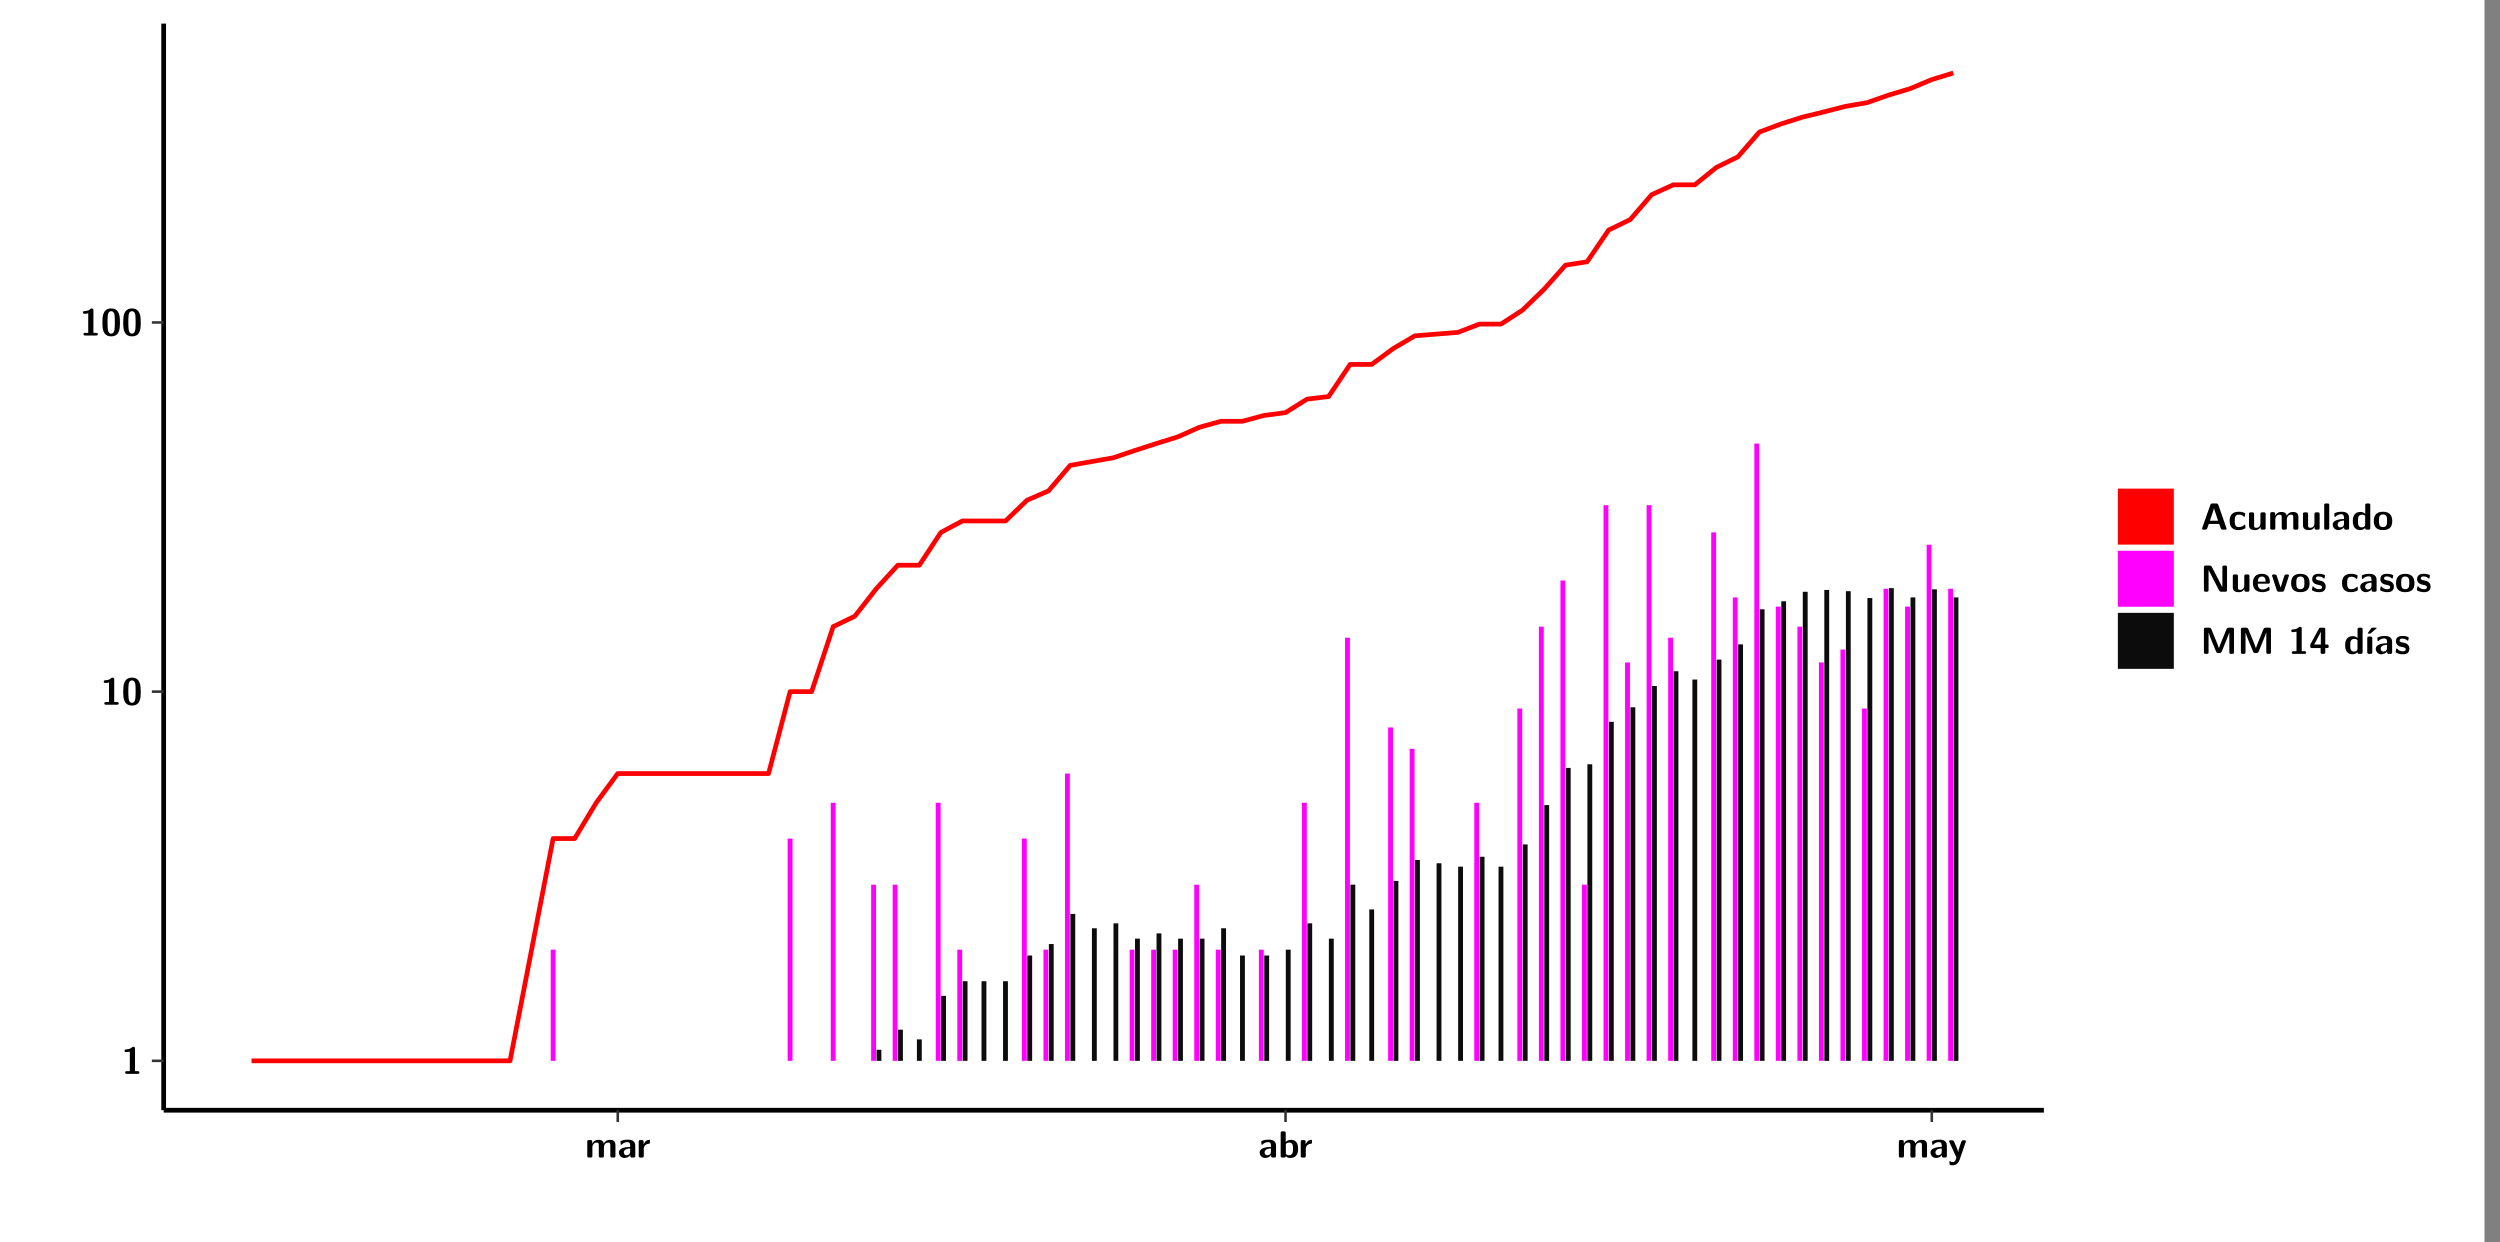 <?xml version="1.0" encoding="UTF-8"?>
<svg xmlns="http://www.w3.org/2000/svg" xmlns:xlink="http://www.w3.org/1999/xlink" width="579.653pt" height="288pt" viewBox="0 0 579.653 288" version="1.1">
<rect x="0" y="0" width="579.653" height="288" fill="#808080" stroke="none"/>
<defs>
<g>
<symbol overflow="visible" id="glyph0-0">
<path style="stroke:none;" d=""/>
</symbol>
<symbol overflow="visible" id="glyph0-1">
<path style="stroke:none;" d="M 3.109 -5.859 C 3.109 -6.016 3.109 -6.281 2.719 -6.281 C 2.547 -6.281 2.516 -6.266 2.406 -6.156 C 2.25 -6.016 1.922 -5.688 1.047 -5.672 C 0.891 -5.672 0.672 -5.609 0.672 -5.359 C 0.672 -5.047 0.969 -5.047 1.094 -5.047 C 1.344 -5.047 1.656 -5.078 1.906 -5.156 L 1.906 -0.625 L 1.234 -0.625 C 1.109 -0.625 0.812 -0.625 0.812 -0.312 C 0.812 0 1.109 0 1.234 0 L 3.719 0 C 3.828 0 4.141 0 4.141 -0.312 C 4.141 -0.625 3.828 -0.625 3.719 -0.625 L 3.109 -0.625 Z M 3.109 -5.859 "/>
</symbol>
<symbol overflow="visible" id="glyph0-2">
<path style="stroke:none;" d="M 4.438 -3 C 4.438 -4.203 4.438 -6.281 2.406 -6.281 C 0.375 -6.281 0.375 -4.219 0.375 -3 C 0.375 -1.812 0.375 0.188 2.406 0.188 C 4.438 0.188 4.438 -1.781 4.438 -3 Z M 2.406 -0.438 C 1.75 -0.438 1.656 -1.25 1.625 -1.484 C 1.562 -1.953 1.562 -2.766 1.562 -3.125 C 1.562 -3.641 1.562 -4.203 1.625 -4.641 C 1.641 -4.875 1.734 -5.641 2.406 -5.641 C 3.047 -5.641 3.156 -4.906 3.188 -4.734 C 3.25 -4.281 3.25 -3.594 3.25 -3.125 C 3.25 -2.625 3.25 -1.953 3.188 -1.469 C 3.156 -1.234 3.062 -0.438 2.406 -0.438 Z M 2.406 -0.438 "/>
</symbol>
<symbol overflow="visible" id="glyph0-3">
<path style="stroke:none;" d="M 7.062 -2.844 C 7.062 -3.75 6.672 -4.109 5.781 -4.109 C 5.156 -4.109 4.688 -3.828 4.359 -3.25 C 4.219 -4.078 3.484 -4.109 3.109 -4.109 C 2.938 -4.109 2.578 -4.109 2.188 -3.828 C 1.906 -3.625 1.734 -3.344 1.672 -3.203 L 1.672 -3.641 C 1.672 -3.922 1.609 -4.062 1.25 -4.062 L 0.953 -4.062 C 0.625 -4.062 0.531 -3.969 0.531 -3.641 L 0.531 -0.422 C 0.531 -0.109 0.625 0 0.953 0 L 1.297 0 C 1.625 0 1.719 -0.109 1.719 -0.422 L 1.719 -2.359 C 1.719 -3.141 2.25 -3.484 2.688 -3.484 C 3.109 -3.484 3.203 -3.297 3.203 -2.828 L 3.203 -0.422 C 3.203 -0.109 3.297 0 3.625 0 L 3.969 0 C 4.297 0 4.391 -0.109 4.391 -0.422 L 4.391 -2.359 C 4.391 -3.141 4.922 -3.484 5.359 -3.484 C 5.781 -3.484 5.875 -3.297 5.875 -2.828 L 5.875 -0.422 C 5.875 -0.109 5.969 0 6.297 0 L 6.641 0 C 6.984 0 7.062 -0.109 7.062 -0.422 Z M 7.062 -2.844 "/>
</symbol>
<symbol overflow="visible" id="glyph0-4">
<path style="stroke:none;" d="M 4.062 -2.766 C 4.062 -4.156 2.734 -4.156 2.297 -4.156 C 1.891 -4.156 1.453 -4.125 0.859 -3.891 C 0.672 -3.797 0.625 -3.781 0.625 -3.688 C 0.625 -3.625 0.688 -3.109 0.688 -3.047 C 0.703 -2.984 0.75 -2.938 0.812 -2.938 C 0.844 -2.938 0.875 -2.969 0.906 -3 C 1.281 -3.391 1.719 -3.578 2.266 -3.578 C 2.734 -3.578 2.875 -3.297 2.875 -2.781 L 2.875 -2.469 C 2.562 -2.469 0.266 -2.453 0.266 -1.172 C 0.266 -0.547 0.766 0.094 1.531 0.094 C 1.828 0.094 2.484 0.016 2.906 -0.594 L 2.906 -0.422 C 2.906 -0.141 2.969 0 3.328 0 L 3.641 0 C 3.984 0 4.062 -0.109 4.062 -0.422 Z M 2.875 -1.344 C 2.875 -0.531 2.047 -0.531 2.016 -0.531 C 1.641 -0.531 1.406 -0.844 1.406 -1.188 C 1.406 -2.047 2.625 -2.109 2.875 -2.109 Z M 2.875 -1.344 "/>
</symbol>
<symbol overflow="visible" id="glyph0-5">
<path style="stroke:none;" d="M 1.703 -2.016 C 1.703 -2.844 2.391 -3.188 2.938 -3.219 C 3.109 -3.234 3.125 -3.234 3.125 -3.469 L 3.125 -3.875 C 3.125 -4.047 3.125 -4.109 2.969 -4.109 C 2.719 -4.109 2.078 -4.031 1.672 -3.078 L 1.656 -3.078 L 1.656 -3.641 C 1.656 -3.922 1.594 -4.062 1.234 -4.062 L 0.953 -4.062 C 0.641 -4.062 0.531 -3.969 0.531 -3.641 L 0.531 -0.422 C 0.531 -0.109 0.625 0 0.953 0 L 1.281 0 C 1.609 0 1.703 -0.109 1.703 -0.422 Z M 1.703 -2.016 "/>
</symbol>
<symbol overflow="visible" id="glyph0-6">
<path style="stroke:none;" d="M 1.703 -5.656 C 1.703 -5.938 1.641 -6.078 1.281 -6.078 L 0.953 -6.078 C 0.641 -6.078 0.531 -5.984 0.531 -5.656 L 0.531 -0.422 C 0.531 -0.109 0.625 0 0.953 0 L 1.312 0 C 1.453 0 1.719 0 1.734 -0.344 C 2.125 0.094 2.578 0.094 2.719 0.094 C 4.578 0.094 4.578 -1.594 4.578 -2.031 C 4.578 -2.453 4.578 -4.109 2.938 -4.109 C 2.219 -4.109 1.781 -3.703 1.703 -3.625 Z M 1.734 -3.172 C 1.844 -3.281 2.109 -3.484 2.5 -3.484 C 3.391 -3.484 3.391 -2.672 3.391 -2.016 C 3.391 -1.375 3.391 -0.531 2.406 -0.531 C 2.047 -0.531 1.828 -0.75 1.734 -0.875 Z M 1.734 -3.172 "/>
</symbol>
<symbol overflow="visible" id="glyph0-7">
<path style="stroke:none;" d="M 4.109 -3.609 C 4.141 -3.719 4.141 -3.734 4.141 -3.781 C 4.141 -4.016 3.906 -4.016 3.797 -4.016 L 3.609 -4.016 C 3.469 -4.016 3.266 -4.016 3.141 -3.812 C 3.109 -3.766 2.406 -1.828 2.359 -1.25 L 2.344 -1.25 C 2.312 -1.672 1.953 -2.484 1.562 -3.328 C 1.328 -3.891 1.266 -4.016 0.828 -4.016 L 0.594 -4.016 C 0.469 -4.016 0.25 -4.016 0.25 -3.781 C 0.25 -3.75 0.281 -3.688 0.297 -3.641 L 1.953 0 C 1.891 0.188 1.859 0.281 1.828 0.375 C 1.734 0.656 1.578 1.047 1.109 1.047 C 0.812 1.047 0.609 0.922 0.516 0.875 C 0.469 0.844 0.453 0.828 0.422 0.828 C 0.391 0.828 0.312 0.859 0.312 0.969 C 0.312 1.031 0.375 1.641 0.391 1.672 C 0.469 1.781 0.953 1.797 1.094 1.797 C 2.172 1.797 2.609 0.766 2.672 0.547 Z M 4.109 -3.609 "/>
</symbol>
<symbol overflow="visible" id="glyph0-8">
<path style="stroke:none;" d="M 4.156 -5.703 C 4.031 -6.078 3.766 -6.078 3.594 -6.078 L 2.828 -6.078 C 2.641 -6.078 2.391 -6.078 2.266 -5.703 L 0.406 -0.406 C 0.375 -0.297 0.375 -0.281 0.375 -0.234 C 0.375 0 0.594 0 0.703 0 L 1.031 0 C 1.188 0 1.453 0 1.578 -0.344 L 1.922 -1.328 L 4.344 -1.328 L 4.641 -0.484 C 4.75 -0.172 4.812 0 5.234 0 L 5.703 0 C 5.828 0 6.047 0 6.047 -0.234 C 6.047 -0.281 6.047 -0.297 6 -0.406 Z M 2.812 -3.938 C 2.938 -4.328 3.062 -4.656 3.125 -4.969 L 3.141 -4.969 C 3.188 -4.766 3.188 -4.75 3.25 -4.547 L 4.078 -2.078 L 2.188 -2.078 Z M 2.812 -3.938 "/>
</symbol>
<symbol overflow="visible" id="glyph0-9">
<path style="stroke:none;" d="M 4 -0.438 C 4 -0.531 3.969 -0.938 3.953 -1.047 C 3.953 -1.078 3.938 -1.172 3.844 -1.172 C 3.812 -1.172 3.797 -1.172 3.703 -1.078 C 3.562 -0.953 3.141 -0.594 2.422 -0.594 C 1.516 -0.594 1.516 -1.469 1.516 -2.031 C 1.516 -2.75 1.562 -3.484 2.453 -3.484 C 3.031 -3.484 3.266 -3.344 3.578 -3.078 C 3.688 -2.984 3.703 -2.984 3.734 -2.984 C 3.828 -2.984 3.844 -3.062 3.844 -3.094 C 3.859 -3.172 3.953 -3.656 3.953 -3.703 C 3.953 -3.781 3.891 -3.812 3.75 -3.891 C 3.328 -4.078 3.062 -4.156 2.453 -4.156 C 1.141 -4.156 0.328 -3.547 0.328 -2.016 C 0.328 -0.562 1.078 0.094 2.406 0.094 C 2.641 0.094 3.172 0.094 3.75 -0.203 C 4 -0.344 4 -0.344 4 -0.438 Z M 4 -0.438 "/>
</symbol>
<symbol overflow="visible" id="glyph0-10">
<path style="stroke:none;" d="M 4.391 -3.594 C 4.391 -3.875 4.328 -4.016 3.969 -4.016 L 3.609 -4.016 C 3.281 -4.016 3.188 -3.906 3.188 -3.594 L 3.188 -1.516 C 3.188 -0.938 2.891 -0.438 2.266 -0.438 C 1.766 -0.438 1.719 -0.562 1.719 -1.031 L 1.719 -3.594 C 1.719 -3.875 1.656 -4.016 1.297 -4.016 L 0.953 -4.016 C 0.625 -4.016 0.531 -3.922 0.531 -3.594 L 0.531 -1.109 C 0.531 -0.172 1.031 0.094 1.953 0.094 C 2.188 0.094 2.812 0.094 3.219 -0.656 L 3.219 -0.422 C 3.219 -0.141 3.281 0 3.641 0 L 3.969 0 C 4.297 0 4.391 -0.109 4.391 -0.422 Z M 4.391 -3.594 "/>
</symbol>
<symbol overflow="visible" id="glyph0-11">
<path style="stroke:none;" d="M 1.703 -5.656 C 1.703 -5.938 1.641 -6.078 1.281 -6.078 L 0.953 -6.078 C 0.641 -6.078 0.531 -5.984 0.531 -5.656 L 0.531 -0.422 C 0.531 -0.109 0.625 0 0.953 0 L 1.281 0 C 1.609 0 1.703 -0.109 1.703 -0.422 Z M 1.703 -5.656 "/>
</symbol>
<symbol overflow="visible" id="glyph0-12">
<path style="stroke:none;" d="M 4.375 -5.656 C 4.375 -5.938 4.312 -6.078 3.953 -6.078 L 3.625 -6.078 C 3.297 -6.078 3.203 -5.969 3.203 -5.656 L 3.203 -3.672 C 2.812 -4.047 2.375 -4.109 2.109 -4.109 C 0.328 -4.109 0.328 -2.422 0.328 -2 C 0.328 -1.594 0.328 0.094 2.062 0.094 C 2.422 0.094 2.812 -0.016 3.188 -0.406 C 3.188 -0.094 3.297 0 3.609 0 L 3.953 0 C 4.281 0 4.375 -0.109 4.375 -0.422 Z M 3.188 -1.094 C 3.188 -0.953 3.188 -0.875 2.922 -0.688 C 2.703 -0.547 2.5 -0.531 2.406 -0.531 C 1.516 -0.531 1.516 -1.344 1.516 -2 C 1.516 -2.656 1.516 -3.484 2.5 -3.484 C 2.75 -3.484 2.984 -3.391 3.188 -3.203 Z M 3.188 -1.094 "/>
</symbol>
<symbol overflow="visible" id="glyph0-13">
<path style="stroke:none;" d="M 4.547 -1.969 C 4.547 -3.406 3.844 -4.156 2.406 -4.156 C 0.953 -4.156 0.266 -3.391 0.266 -1.969 C 0.266 -0.547 1.031 0.094 2.406 0.094 C 3.781 0.094 4.547 -0.531 4.547 -1.969 Z M 2.406 -0.594 C 1.469 -0.594 1.469 -1.375 1.469 -2.078 C 1.469 -2.75 1.469 -3.531 2.406 -3.531 C 3.344 -3.531 3.344 -2.766 3.344 -2.078 C 3.344 -1.391 3.344 -0.594 2.406 -0.594 Z M 2.406 -0.594 "/>
</symbol>
<symbol overflow="visible" id="glyph0-14">
<path style="stroke:none;" d="M 2.656 -5.734 C 2.469 -6.078 2.203 -6.078 2.031 -6.078 L 1.219 -6.078 C 0.906 -6.078 0.797 -5.984 0.797 -5.656 L 0.797 -0.422 C 0.797 -0.109 0.891 0 1.219 0 L 1.453 0 C 1.781 0 1.875 -0.109 1.875 -0.422 L 1.875 -5.016 L 1.891 -5.016 L 4.297 -0.344 C 4.484 0 4.75 0 4.922 0 L 5.734 0 C 6.062 0 6.156 -0.109 6.156 -0.422 L 6.156 -5.656 C 6.156 -5.938 6.094 -6.078 5.734 -6.078 L 5.5 -6.078 C 5.156 -6.078 5.078 -5.969 5.078 -5.656 L 5.078 -1.062 L 5.062 -1.062 Z M 2.656 -5.734 "/>
</symbol>
<symbol overflow="visible" id="glyph0-15">
<path style="stroke:none;" d="M 3.781 -1.875 C 3.984 -1.875 4.203 -1.891 4.203 -2.281 C 4.203 -3.406 3.672 -4.156 2.359 -4.156 C 0.969 -4.156 0.266 -3.375 0.266 -2.047 C 0.266 -0.609 1.109 0.094 2.484 0.094 C 2.812 0.094 3.312 0.047 3.891 -0.234 C 4.078 -0.328 4.141 -0.359 4.141 -0.469 C 4.141 -0.531 4.125 -0.781 4.109 -0.844 C 4.078 -1.125 4.062 -1.125 3.984 -1.125 C 3.953 -1.125 3.938 -1.125 3.844 -1.047 C 3.328 -0.594 2.797 -0.531 2.516 -0.531 C 1.531 -0.531 1.422 -1.312 1.391 -1.875 Z M 1.406 -2.344 C 1.422 -2.875 1.609 -3.531 2.359 -3.531 C 3.062 -3.531 3.203 -3.031 3.219 -2.344 Z M 1.406 -2.344 "/>
</symbol>
<symbol overflow="visible" id="glyph0-16">
<path style="stroke:none;" d="M 4.109 -3.609 C 4.141 -3.719 4.141 -3.75 4.141 -3.766 C 4.141 -4.016 3.922 -4.016 3.797 -4.016 L 3.609 -4.016 C 3.25 -4.016 3.141 -3.891 3.062 -3.641 L 2.203 -0.984 L 1.328 -3.641 C 1.266 -3.828 1.203 -4.016 0.781 -4.016 L 0.578 -4.016 C 0.453 -4.016 0.234 -4.016 0.234 -3.766 C 0.234 -3.75 0.234 -3.719 0.266 -3.609 L 1.312 -0.375 C 1.438 0 1.703 0 1.859 0 L 2.5 0 C 2.672 0 2.938 0 3.062 -0.375 Z M 4.109 -3.609 "/>
</symbol>
<symbol overflow="visible" id="glyph0-17">
<path style="stroke:none;" d="M 3.469 -1.234 C 3.469 -1.734 3.203 -2.031 3.047 -2.172 C 2.703 -2.484 2.391 -2.547 2.031 -2.609 C 1.547 -2.703 1.188 -2.766 1.188 -3.109 C 1.188 -3.469 1.484 -3.547 1.828 -3.547 C 2.406 -3.547 2.719 -3.328 2.953 -3.125 C 3.047 -3.047 3.062 -3.047 3.094 -3.047 C 3.188 -3.047 3.203 -3.125 3.203 -3.156 C 3.219 -3.219 3.312 -3.719 3.312 -3.766 C 3.312 -3.906 2.844 -4.031 2.75 -4.062 C 2.406 -4.156 2.125 -4.156 1.891 -4.156 C 1.5 -4.156 0.328 -4.156 0.328 -2.906 C 0.328 -2.484 0.516 -2.219 0.75 -2 C 1.062 -1.734 1.406 -1.672 1.906 -1.562 C 2.156 -1.531 2.609 -1.453 2.609 -1.062 C 2.609 -0.656 2.266 -0.594 1.922 -0.594 C 1.531 -0.594 1.047 -0.703 0.625 -1.188 C 0.594 -1.234 0.562 -1.266 0.516 -1.266 C 0.422 -1.266 0.406 -1.188 0.391 -1.125 C 0.375 -1.016 0.266 -0.516 0.266 -0.422 C 0.266 -0.266 0.922 -0.062 0.922 -0.047 C 1.406 0.094 1.766 0.094 1.922 0.094 C 2.359 0.094 3.469 0.062 3.469 -1.234 Z M 3.469 -1.234 "/>
</symbol>
<symbol overflow="visible" id="glyph0-18">
<path style="stroke:none;" d="M 4.859 -2.859 C 4.688 -2.422 4.359 -1.609 4.281 -1.312 C 4.203 -1.625 3.844 -2.484 3.656 -2.953 L 2.531 -5.719 C 2.391 -6.078 2.109 -6.078 1.953 -6.078 L 1.219 -6.078 C 0.906 -6.078 0.797 -5.984 0.797 -5.656 L 0.797 -0.422 C 0.797 -0.109 0.891 0 1.219 0 L 1.453 0 C 1.781 0 1.875 -0.109 1.875 -0.422 L 1.875 -4.953 L 1.891 -4.953 C 1.984 -4.562 2.375 -3.578 2.578 -3.062 L 3.609 -0.562 C 3.766 -0.188 3.969 -0.188 4.266 -0.188 C 4.562 -0.188 4.781 -0.188 4.938 -0.562 L 6.062 -3.328 C 6.141 -3.531 6.625 -4.719 6.672 -4.953 L 6.688 -4.953 L 6.688 -0.422 C 6.688 -0.141 6.75 0 7.109 0 L 7.344 0 C 7.672 0 7.766 -0.109 7.766 -0.422 L 7.766 -5.656 C 7.766 -5.938 7.703 -6.078 7.344 -6.078 L 6.609 -6.078 C 6.391 -6.078 6.172 -6.062 6.016 -5.703 Z M 4.859 -2.859 "/>
</symbol>
<symbol overflow="visible" id="glyph0-19">
<path style="stroke:none;" d="M 0.344 -2.297 C 0.266 -2.172 0.266 -2.141 0.266 -1.984 L 0.266 -1.766 C 0.266 -1.484 0.328 -1.344 0.688 -1.344 L 2.672 -1.344 L 2.672 -0.422 C 2.672 -0.141 2.719 0 3.078 0 L 3.328 0 C 3.656 0 3.75 -0.109 3.75 -0.422 L 3.75 -1.344 L 4.125 -1.344 C 4.391 -1.344 4.547 -1.406 4.547 -1.75 C 4.547 -2.078 4.422 -2.172 4.125 -2.172 L 3.75 -2.172 L 3.75 -5.656 C 3.75 -5.984 3.656 -6.078 3.328 -6.078 L 2.688 -6.078 C 2.531 -6.078 2.391 -6.078 2.281 -5.875 Z M 1.188 -2.172 C 2.578 -4.75 2.672 -5.016 2.703 -5.156 L 2.719 -5.156 L 2.719 -2.172 Z M 1.188 -2.172 "/>
</symbol>
<symbol overflow="visible" id="glyph0-20">
<path style="stroke:none;" d="M 3.906 -5.844 C 3.953 -5.875 4 -5.922 4 -5.969 C 4 -6.078 3.906 -6.078 3.766 -6.078 L 3.047 -6.078 C 2.875 -6.078 2.859 -6.078 2.781 -5.984 L 2.031 -4.953 C 1.953 -4.859 1.953 -4.844 1.953 -4.828 C 1.953 -4.703 2.047 -4.703 2.188 -4.703 L 2.516 -4.703 Z M 3.906 -5.844 "/>
</symbol>
<symbol overflow="visible" id="glyph0-21">
<path style="stroke:none;" d="M 1.703 -3.594 C 1.703 -3.875 1.641 -4.016 1.281 -4.016 L 0.953 -4.016 C 0.641 -4.016 0.531 -3.922 0.531 -3.594 L 0.531 -0.422 C 0.531 -0.109 0.625 0 0.953 0 L 1.281 0 C 1.609 0 1.703 -0.109 1.703 -0.422 Z M 1.703 -3.594 "/>
</symbol>
</g>
<clipPath id="clip1">
  <path d="M 0 0 L 576.008 0 L 576.008 288 L 0 288 Z M 0 0 "/>
</clipPath>
<clipPath id="clip2">
  <path d="M 37.949 5.477 L 473.898 5.477 L 473.898 257.414 L 37.949 257.414 Z M 37.949 5.477 "/>
</clipPath>
</defs>
<g id="surface1">
<g clip-path="url(#clip1)" clip-rule="nonzero">
<path style="fill-rule:nonzero;fill:rgb(100%,100%,100%);fill-opacity:1;stroke-width:0.598;stroke-linecap:round;stroke-linejoin:round;stroke:rgb(100%,100%,100%);stroke-opacity:1;stroke-miterlimit:10;" d="M 0 0 L 0 288.004 L 576.008 288.004 L 576.008 0 Z M 0 0 " transform="matrix(1,0,0,-1,0,288)"/>
</g>
<g clip-path="url(#clip2)" clip-rule="nonzero">
<path style=" stroke:none;fill-rule:nonzero;fill:rgb(100%,100%,100%);fill-opacity:1;" d="M 37.949 257.414 L 37.949 5.477 L 473.898 5.477 L 473.898 257.414 Z M 37.949 257.414 "/>
</g>
<path style=" stroke:none;fill-rule:nonzero;fill:rgb(100%,0%,100%);fill-opacity:1;" d="M 127.691 245.969 L 127.691 220.195 L 128.809 220.195 L 128.809 245.969 Z M 127.691 245.969 "/>
<path style=" stroke:none;fill-rule:nonzero;fill:rgb(100%,0%,100%);fill-opacity:1;" d="M 182.629 245.969 L 182.629 194.43 L 183.754 194.43 L 183.754 245.969 Z M 182.629 245.969 "/>
<path style=" stroke:none;fill-rule:nonzero;fill:rgb(100%,0%,100%);fill-opacity:1;" d="M 192.621 245.969 L 192.621 186.129 L 193.746 186.129 L 193.746 245.969 Z M 192.621 245.969 "/>
<path style=" stroke:none;fill-rule:nonzero;fill:rgb(100%,0%,100%);fill-opacity:1;" d="M 201.984 245.969 L 201.984 205.121 L 203.109 205.121 L 203.109 245.969 Z M 201.984 245.969 "/>
<path style=" stroke:none;fill-rule:nonzero;fill:rgb(4.999%,4.999%,4.999%);fill-opacity:1;" d="M 203.23 245.969 L 203.23 243.398 L 204.355 243.398 L 204.355 245.969 Z M 203.23 245.969 "/>
<path style=" stroke:none;fill-rule:nonzero;fill:rgb(100%,0%,100%);fill-opacity:1;" d="M 206.977 245.969 L 206.977 205.121 L 208.102 205.121 L 208.102 245.969 Z M 206.977 245.969 "/>
<path style=" stroke:none;fill-rule:nonzero;fill:rgb(4.999%,4.999%,4.999%);fill-opacity:1;" d="M 208.223 245.969 L 208.223 238.742 L 209.348 238.742 L 209.348 245.969 Z M 208.223 245.969 "/>
<path style=" stroke:none;fill-rule:nonzero;fill:rgb(4.999%,4.999%,4.999%);fill-opacity:1;" d="M 212.594 245.969 L 212.594 240.996 L 213.723 240.996 L 213.723 245.969 Z M 212.594 245.969 "/>
<path style=" stroke:none;fill-rule:nonzero;fill:rgb(100%,0%,100%);fill-opacity:1;" d="M 216.969 245.969 L 216.969 186.129 L 218.094 186.129 L 218.094 245.969 Z M 216.969 245.969 "/>
<path style=" stroke:none;fill-rule:nonzero;fill:rgb(4.999%,4.999%,4.999%);fill-opacity:1;" d="M 218.215 245.969 L 218.215 230.895 L 219.34 230.895 L 219.34 245.969 Z M 218.215 245.969 "/>
<path style=" stroke:none;fill-rule:nonzero;fill:rgb(100%,0%,100%);fill-opacity:1;" d="M 221.961 245.969 L 221.961 220.195 L 223.086 220.195 L 223.086 245.969 Z M 221.961 245.969 "/>
<path style=" stroke:none;fill-rule:nonzero;fill:rgb(4.999%,4.999%,4.999%);fill-opacity:1;" d="M 223.207 245.969 L 223.207 227.508 L 224.332 227.508 L 224.332 245.969 Z M 223.207 245.969 "/>
<path style=" stroke:none;fill-rule:nonzero;fill:rgb(4.999%,4.999%,4.999%);fill-opacity:1;" d="M 227.578 245.969 L 227.578 227.508 L 228.707 227.508 L 228.707 245.969 Z M 227.578 245.969 "/>
<path style=" stroke:none;fill-rule:nonzero;fill:rgb(4.999%,4.999%,4.999%);fill-opacity:1;" d="M 232.57 245.969 L 232.57 227.508 L 233.695 227.508 L 233.695 245.969 Z M 232.57 245.969 "/>
<path style=" stroke:none;fill-rule:nonzero;fill:rgb(100%,0%,100%);fill-opacity:1;" d="M 236.945 245.969 L 236.945 194.43 L 238.07 194.43 L 238.07 245.969 Z M 236.945 245.969 "/>
<path style=" stroke:none;fill-rule:nonzero;fill:rgb(4.999%,4.999%,4.999%);fill-opacity:1;" d="M 238.191 245.969 L 238.191 221.547 L 239.316 221.547 L 239.316 245.969 Z M 238.191 245.969 "/>
<path style=" stroke:none;fill-rule:nonzero;fill:rgb(100%,0%,100%);fill-opacity:1;" d="M 241.938 245.969 L 241.938 220.195 L 243.062 220.195 L 243.062 245.969 Z M 241.938 245.969 "/>
<path style=" stroke:none;fill-rule:nonzero;fill:rgb(4.999%,4.999%,4.999%);fill-opacity:1;" d="M 243.191 245.969 L 243.191 218.887 L 244.309 218.887 L 244.309 245.969 Z M 243.191 245.969 "/>
<path style=" stroke:none;fill-rule:nonzero;fill:rgb(100%,0%,100%);fill-opacity:1;" d="M 246.938 245.969 L 246.938 179.355 L 248.055 179.355 L 248.055 245.969 Z M 246.938 245.969 "/>
<path style=" stroke:none;fill-rule:nonzero;fill:rgb(4.999%,4.999%,4.999%);fill-opacity:1;" d="M 248.184 245.969 L 248.184 211.906 L 249.309 211.906 L 249.309 245.969 Z M 248.184 245.969 "/>
<path style=" stroke:none;fill-rule:nonzero;fill:rgb(4.999%,4.999%,4.999%);fill-opacity:1;" d="M 253.176 245.969 L 253.176 215.23 L 254.301 215.23 L 254.301 245.969 Z M 253.176 245.969 "/>
<path style=" stroke:none;fill-rule:nonzero;fill:rgb(4.999%,4.999%,4.999%);fill-opacity:1;" d="M 258.176 245.969 L 258.176 214.086 L 259.289 214.086 L 259.289 245.969 Z M 258.176 245.969 "/>
<path style=" stroke:none;fill-rule:nonzero;fill:rgb(100%,0%,100%);fill-opacity:1;" d="M 261.922 245.969 L 261.922 220.195 L 263.035 220.195 L 263.035 245.969 Z M 261.922 245.969 "/>
<path style=" stroke:none;fill-rule:nonzero;fill:rgb(4.999%,4.999%,4.999%);fill-opacity:1;" d="M 263.168 245.969 L 263.168 217.633 L 264.293 217.633 L 264.293 245.969 Z M 263.168 245.969 "/>
<path style=" stroke:none;fill-rule:nonzero;fill:rgb(100%,0%,100%);fill-opacity:1;" d="M 266.914 245.969 L 266.914 220.195 L 268.039 220.195 L 268.039 245.969 Z M 266.914 245.969 "/>
<path style=" stroke:none;fill-rule:nonzero;fill:rgb(4.999%,4.999%,4.999%);fill-opacity:1;" d="M 268.156 245.969 L 268.156 216.418 L 269.285 216.418 L 269.285 245.969 Z M 268.156 245.969 "/>
<path style=" stroke:none;fill-rule:nonzero;fill:rgb(100%,0%,100%);fill-opacity:1;" d="M 271.902 245.969 L 271.902 220.195 L 273.031 220.195 L 273.031 245.969 Z M 271.902 245.969 "/>
<path style=" stroke:none;fill-rule:nonzero;fill:rgb(4.999%,4.999%,4.999%);fill-opacity:1;" d="M 273.16 245.969 L 273.16 217.633 L 274.273 217.633 L 274.273 245.969 Z M 273.16 245.969 "/>
<path style=" stroke:none;fill-rule:nonzero;fill:rgb(100%,0%,100%);fill-opacity:1;" d="M 276.906 245.969 L 276.906 205.121 L 278.02 205.121 L 278.02 245.969 Z M 276.906 245.969 "/>
<path style=" stroke:none;fill-rule:nonzero;fill:rgb(4.999%,4.999%,4.999%);fill-opacity:1;" d="M 278.152 245.969 L 278.152 217.633 L 279.277 217.633 L 279.277 245.969 Z M 278.152 245.969 "/>
<path style=" stroke:none;fill-rule:nonzero;fill:rgb(100%,0%,100%);fill-opacity:1;" d="M 281.898 245.969 L 281.898 220.195 L 283.023 220.195 L 283.023 245.969 Z M 281.898 245.969 "/>
<path style=" stroke:none;fill-rule:nonzero;fill:rgb(4.999%,4.999%,4.999%);fill-opacity:1;" d="M 283.141 245.969 L 283.141 215.23 L 284.27 215.23 L 284.27 245.969 Z M 283.141 245.969 "/>
<path style=" stroke:none;fill-rule:nonzero;fill:rgb(4.999%,4.999%,4.999%);fill-opacity:1;" d="M 287.516 245.969 L 287.516 221.547 L 288.641 221.547 L 288.641 245.969 Z M 287.516 245.969 "/>
<path style=" stroke:none;fill-rule:nonzero;fill:rgb(100%,0%,100%);fill-opacity:1;" d="M 291.891 245.969 L 291.891 220.195 L 293.004 220.195 L 293.004 245.969 Z M 291.891 245.969 "/>
<path style=" stroke:none;fill-rule:nonzero;fill:rgb(4.999%,4.999%,4.999%);fill-opacity:1;" d="M 293.133 245.969 L 293.133 221.547 L 294.262 221.547 L 294.262 245.969 Z M 293.133 245.969 "/>
<path style=" stroke:none;fill-rule:nonzero;fill:rgb(4.999%,4.999%,4.999%);fill-opacity:1;" d="M 298.125 245.969 L 298.125 220.195 L 299.25 220.195 L 299.25 245.969 Z M 298.125 245.969 "/>
<path style=" stroke:none;fill-rule:nonzero;fill:rgb(100%,0%,100%);fill-opacity:1;" d="M 301.871 245.969 L 301.871 186.129 L 302.996 186.129 L 302.996 245.969 Z M 301.871 245.969 "/>
<path style=" stroke:none;fill-rule:nonzero;fill:rgb(4.999%,4.999%,4.999%);fill-opacity:1;" d="M 303.129 245.969 L 303.129 214.086 L 304.242 214.086 L 304.242 245.969 Z M 303.129 245.969 "/>
<path style=" stroke:none;fill-rule:nonzero;fill:rgb(4.999%,4.999%,4.999%);fill-opacity:1;" d="M 308.117 245.969 L 308.117 217.633 L 309.246 217.633 L 309.246 245.969 Z M 308.117 245.969 "/>
<path style=" stroke:none;fill-rule:nonzero;fill:rgb(100%,0%,100%);fill-opacity:1;" d="M 311.863 245.969 L 311.863 147.863 L 312.992 147.863 L 312.992 245.969 Z M 311.863 245.969 "/>
<path style=" stroke:none;fill-rule:nonzero;fill:rgb(4.999%,4.999%,4.999%);fill-opacity:1;" d="M 313.109 245.969 L 313.109 205.121 L 314.234 205.121 L 314.234 245.969 Z M 313.109 245.969 "/>
<path style=" stroke:none;fill-rule:nonzero;fill:rgb(4.999%,4.999%,4.999%);fill-opacity:1;" d="M 317.484 245.969 L 317.484 210.859 L 318.609 210.859 L 318.609 245.969 Z M 317.484 245.969 "/>
<path style=" stroke:none;fill-rule:nonzero;fill:rgb(100%,0%,100%);fill-opacity:1;" d="M 321.855 245.969 L 321.855 168.664 L 322.973 168.664 L 322.973 245.969 Z M 321.855 245.969 "/>
<path style=" stroke:none;fill-rule:nonzero;fill:rgb(4.999%,4.999%,4.999%);fill-opacity:1;" d="M 323.102 245.969 L 323.102 204.254 L 324.227 204.254 L 324.227 245.969 Z M 323.102 245.969 "/>
<path style=" stroke:none;fill-rule:nonzero;fill:rgb(100%,0%,100%);fill-opacity:1;" d="M 326.848 245.969 L 326.848 173.629 L 327.973 173.629 L 327.973 245.969 Z M 326.848 245.969 "/>
<path style=" stroke:none;fill-rule:nonzero;fill:rgb(4.999%,4.999%,4.999%);fill-opacity:1;" d="M 328.094 245.969 L 328.094 199.391 L 329.219 199.391 L 329.219 245.969 Z M 328.094 245.969 "/>
<path style=" stroke:none;fill-rule:nonzero;fill:rgb(4.999%,4.999%,4.999%);fill-opacity:1;" d="M 333.086 245.969 L 333.086 200.16 L 334.211 200.16 L 334.211 245.969 Z M 333.086 245.969 "/>
<path style=" stroke:none;fill-rule:nonzero;fill:rgb(4.999%,4.999%,4.999%);fill-opacity:1;" d="M 338.086 245.969 L 338.086 200.945 L 339.211 200.945 L 339.211 245.969 Z M 338.086 245.969 "/>
<path style=" stroke:none;fill-rule:nonzero;fill:rgb(100%,0%,100%);fill-opacity:1;" d="M 341.832 245.969 L 341.832 186.129 L 342.957 186.129 L 342.957 245.969 Z M 341.832 245.969 "/>
<path style=" stroke:none;fill-rule:nonzero;fill:rgb(4.999%,4.999%,4.999%);fill-opacity:1;" d="M 343.078 245.969 L 343.078 198.645 L 344.203 198.645 L 344.203 245.969 Z M 343.078 245.969 "/>
<path style=" stroke:none;fill-rule:nonzero;fill:rgb(4.999%,4.999%,4.999%);fill-opacity:1;" d="M 347.453 245.969 L 347.453 200.945 L 348.578 200.945 L 348.578 245.969 Z M 347.453 245.969 "/>
<path style=" stroke:none;fill-rule:nonzero;fill:rgb(100%,0%,100%);fill-opacity:1;" d="M 351.816 245.969 L 351.816 164.281 L 352.941 164.281 L 352.941 245.969 Z M 351.816 245.969 "/>
<path style=" stroke:none;fill-rule:nonzero;fill:rgb(4.999%,4.999%,4.999%);fill-opacity:1;" d="M 353.07 245.969 L 353.07 195.785 L 354.195 195.785 L 354.195 245.969 Z M 353.07 245.969 "/>
<path style=" stroke:none;fill-rule:nonzero;fill:rgb(100%,0%,100%);fill-opacity:1;" d="M 356.816 245.969 L 356.816 145.293 L 357.941 145.293 L 357.941 245.969 Z M 356.816 245.969 "/>
<path style=" stroke:none;fill-rule:nonzero;fill:rgb(4.999%,4.999%,4.999%);fill-opacity:1;" d="M 358.062 245.969 L 358.062 186.668 L 359.188 186.668 L 359.188 245.969 Z M 358.062 245.969 "/>
<path style=" stroke:none;fill-rule:nonzero;fill:rgb(100%,0%,100%);fill-opacity:1;" d="M 361.809 245.969 L 361.809 134.602 L 362.934 134.602 L 362.934 245.969 Z M 361.809 245.969 "/>
<path style=" stroke:none;fill-rule:nonzero;fill:rgb(4.999%,4.999%,4.999%);fill-opacity:1;" d="M 363.055 245.969 L 363.055 178.051 L 364.18 178.051 L 364.18 245.969 Z M 363.055 245.969 "/>
<path style=" stroke:none;fill-rule:nonzero;fill:rgb(100%,0%,100%);fill-opacity:1;" d="M 366.801 245.969 L 366.801 205.121 L 367.926 205.121 L 367.926 245.969 Z M 366.801 245.969 "/>
<path style=" stroke:none;fill-rule:nonzero;fill:rgb(4.999%,4.999%,4.999%);fill-opacity:1;" d="M 368.055 245.969 L 368.055 177.203 L 369.18 177.203 L 369.18 245.969 Z M 368.055 245.969 "/>
<path style=" stroke:none;fill-rule:nonzero;fill:rgb(100%,0%,100%);fill-opacity:1;" d="M 371.801 245.969 L 371.801 117.129 L 372.926 117.129 L 372.926 245.969 Z M 371.801 245.969 "/>
<path style=" stroke:none;fill-rule:nonzero;fill:rgb(4.999%,4.999%,4.999%);fill-opacity:1;" d="M 373.047 245.969 L 373.047 167.359 L 374.172 167.359 L 374.172 245.969 Z M 373.047 245.969 "/>
<path style=" stroke:none;fill-rule:nonzero;fill:rgb(100%,0%,100%);fill-opacity:1;" d="M 376.793 245.969 L 376.793 153.594 L 377.918 153.594 L 377.918 245.969 Z M 376.793 245.969 "/>
<path style=" stroke:none;fill-rule:nonzero;fill:rgb(4.999%,4.999%,4.999%);fill-opacity:1;" d="M 378.039 245.969 L 378.039 163.992 L 379.164 163.992 L 379.164 245.969 Z M 378.039 245.969 "/>
<path style=" stroke:none;fill-rule:nonzero;fill:rgb(100%,0%,100%);fill-opacity:1;" d="M 381.785 245.969 L 381.785 117.129 L 382.91 117.129 L 382.91 245.969 Z M 381.785 245.969 "/>
<path style=" stroke:none;fill-rule:nonzero;fill:rgb(4.999%,4.999%,4.999%);fill-opacity:1;" d="M 383.039 245.969 L 383.039 159.062 L 384.164 159.062 L 384.164 245.969 Z M 383.039 245.969 "/>
<path style=" stroke:none;fill-rule:nonzero;fill:rgb(100%,0%,100%);fill-opacity:1;" d="M 386.785 245.969 L 386.785 147.863 L 387.91 147.863 L 387.91 245.969 Z M 386.785 245.969 "/>
<path style=" stroke:none;fill-rule:nonzero;fill:rgb(4.999%,4.999%,4.999%);fill-opacity:1;" d="M 388.031 245.969 L 388.031 155.633 L 389.156 155.633 L 389.156 245.969 Z M 388.031 245.969 "/>
<path style=" stroke:none;fill-rule:nonzero;fill:rgb(4.999%,4.999%,4.999%);fill-opacity:1;" d="M 392.402 245.969 L 392.402 157.559 L 393.52 157.559 L 393.52 245.969 Z M 392.402 245.969 "/>
<path style=" stroke:none;fill-rule:nonzero;fill:rgb(100%,0%,100%);fill-opacity:1;" d="M 396.766 245.969 L 396.766 123.445 L 397.895 123.445 L 397.895 245.969 Z M 396.766 245.969 "/>
<path style=" stroke:none;fill-rule:nonzero;fill:rgb(4.999%,4.999%,4.999%);fill-opacity:1;" d="M 398.023 245.969 L 398.023 152.934 L 399.137 152.934 L 399.137 245.969 Z M 398.023 245.969 "/>
<path style=" stroke:none;fill-rule:nonzero;fill:rgb(100%,0%,100%);fill-opacity:1;" d="M 401.77 245.969 L 401.77 138.52 L 402.883 138.52 L 402.883 245.969 Z M 401.77 245.969 "/>
<path style=" stroke:none;fill-rule:nonzero;fill:rgb(4.999%,4.999%,4.999%);fill-opacity:1;" d="M 403.016 245.969 L 403.016 149.406 L 404.141 149.406 L 404.141 245.969 Z M 403.016 245.969 "/>
<path style=" stroke:none;fill-rule:nonzero;fill:rgb(100%,0%,100%);fill-opacity:1;" d="M 406.762 245.969 L 406.762 102.844 L 407.887 102.844 L 407.887 245.969 Z M 406.762 245.969 "/>
<path style=" stroke:none;fill-rule:nonzero;fill:rgb(4.999%,4.999%,4.999%);fill-opacity:1;" d="M 408.004 245.969 L 408.004 141.27 L 409.133 141.27 L 409.133 245.969 Z M 408.004 245.969 "/>
<path style=" stroke:none;fill-rule:nonzero;fill:rgb(100%,0%,100%);fill-opacity:1;" d="M 411.75 245.969 L 411.75 140.641 L 412.879 140.641 L 412.879 245.969 Z M 411.75 245.969 "/>
<path style=" stroke:none;fill-rule:nonzero;fill:rgb(4.999%,4.999%,4.999%);fill-opacity:1;" d="M 413.008 245.969 L 413.008 139.414 L 414.121 139.414 L 414.121 245.969 Z M 413.008 245.969 "/>
<path style=" stroke:none;fill-rule:nonzero;fill:rgb(100%,0%,100%);fill-opacity:1;" d="M 416.754 245.969 L 416.754 145.293 L 417.867 145.293 L 417.867 245.969 Z M 416.754 245.969 "/>
<path style=" stroke:none;fill-rule:nonzero;fill:rgb(4.999%,4.999%,4.999%);fill-opacity:1;" d="M 417.996 245.969 L 417.996 137.215 L 419.125 137.215 L 419.125 245.969 Z M 417.996 245.969 "/>
<path style=" stroke:none;fill-rule:nonzero;fill:rgb(100%,0%,100%);fill-opacity:1;" d="M 421.742 245.969 L 421.742 153.594 L 422.871 153.594 L 422.871 245.969 Z M 421.742 245.969 "/>
<path style=" stroke:none;fill-rule:nonzero;fill:rgb(4.999%,4.999%,4.999%);fill-opacity:1;" d="M 422.988 245.969 L 422.988 136.785 L 424.113 136.785 L 424.113 245.969 Z M 422.988 245.969 "/>
<path style=" stroke:none;fill-rule:nonzero;fill:rgb(100%,0%,100%);fill-opacity:1;" d="M 426.734 245.969 L 426.734 150.613 L 427.859 150.613 L 427.859 245.969 Z M 426.734 245.969 "/>
<path style=" stroke:none;fill-rule:nonzero;fill:rgb(4.999%,4.999%,4.999%);fill-opacity:1;" d="M 427.992 245.969 L 427.992 137.074 L 429.105 137.074 L 429.105 245.969 Z M 427.992 245.969 "/>
<path style=" stroke:none;fill-rule:nonzero;fill:rgb(100%,0%,100%);fill-opacity:1;" d="M 431.738 245.969 L 431.738 164.281 L 432.852 164.281 L 432.852 245.969 Z M 431.738 245.969 "/>
<path style=" stroke:none;fill-rule:nonzero;fill:rgb(4.999%,4.999%,4.999%);fill-opacity:1;" d="M 432.98 245.969 L 432.98 138.668 L 434.109 138.668 L 434.109 245.969 Z M 432.98 245.969 "/>
<path style=" stroke:none;fill-rule:nonzero;fill:rgb(100%,0%,100%);fill-opacity:1;" d="M 436.727 245.969 L 436.727 136.508 L 437.855 136.508 L 437.855 245.969 Z M 436.727 245.969 "/>
<path style=" stroke:none;fill-rule:nonzero;fill:rgb(4.999%,4.999%,4.999%);fill-opacity:1;" d="M 437.973 245.969 L 437.973 136.367 L 439.098 136.367 L 439.098 245.969 Z M 437.973 245.969 "/>
<path style=" stroke:none;fill-rule:nonzero;fill:rgb(100%,0%,100%);fill-opacity:1;" d="M 441.719 245.969 L 441.719 140.641 L 442.844 140.641 L 442.844 245.969 Z M 441.719 245.969 "/>
<path style=" stroke:none;fill-rule:nonzero;fill:rgb(4.999%,4.999%,4.999%);fill-opacity:1;" d="M 442.973 245.969 L 442.973 138.52 L 444.09 138.52 L 444.09 245.969 Z M 442.973 245.969 "/>
<path style=" stroke:none;fill-rule:nonzero;fill:rgb(100%,0%,100%);fill-opacity:1;" d="M 446.719 245.969 L 446.719 126.305 L 447.836 126.305 L 447.836 245.969 Z M 446.719 245.969 "/>
<path style=" stroke:none;fill-rule:nonzero;fill:rgb(4.999%,4.999%,4.999%);fill-opacity:1;" d="M 447.965 245.969 L 447.965 136.645 L 449.09 136.645 L 449.09 245.969 Z M 447.965 245.969 "/>
<path style=" stroke:none;fill-rule:nonzero;fill:rgb(100%,0%,100%);fill-opacity:1;" d="M 451.711 245.969 L 451.711 136.508 L 452.836 136.508 L 452.836 245.969 Z M 451.711 245.969 "/>
<path style=" stroke:none;fill-rule:nonzero;fill:rgb(4.999%,4.999%,4.999%);fill-opacity:1;" d="M 452.957 245.969 L 452.957 138.52 L 454.082 138.52 L 454.082 245.969 Z M 452.957 245.969 "/>
<path style="fill:none;stroke-width:1.096;stroke-linecap:butt;stroke-linejoin:round;stroke:rgb(100%,0%,0%);stroke-opacity:1;stroke-miterlimit:10;" d="M 58.32 42.031 L 118.258 42.031 L 123.258 67.805 L 128.25 93.57 L 133.242 93.57 L 138.242 101.871 L 143.234 108.645 L 178.195 108.645 L 183.195 127.633 L 188.188 127.633 L 193.18 142.707 L 198.18 145.109 L 203.172 151.492 L 208.16 156.945 L 213.152 156.945 L 218.156 164.555 L 223.145 167.215 L 233.141 167.215 L 238.129 172.016 L 243.121 174.199 L 248.121 180.086 L 253.113 180.984 L 258.105 181.852 L 263.105 183.543 L 268.098 185.156 L 273.09 186.711 L 278.09 188.926 L 283.082 190.32 L 288.074 190.32 L 293.074 191.672 L 298.066 192.332 L 303.059 195.461 L 308.059 196.059 L 313.051 203.508 L 318.043 203.508 L 323.043 207.188 L 328.035 210.125 L 333.027 210.535 L 338.027 210.934 L 343.02 212.855 L 348.008 212.855 L 353.012 216.094 L 358.004 220.926 L 362.992 226.523 L 367.984 227.301 L 372.984 234.664 L 377.977 237.086 L 382.969 242.871 L 387.969 245.145 L 392.961 245.145 L 397.953 249.18 L 402.953 251.641 L 407.945 257.387 L 412.938 259.262 L 417.938 260.844 L 422.93 262.062 L 427.922 263.348 L 432.922 264.203 L 437.914 265.957 L 442.906 267.449 L 447.906 269.551 L 452.898 271.078 " transform="matrix(1,0,0,-1,0,288)"/>
<path style="fill:none;stroke-width:1.096;stroke-linecap:butt;stroke-linejoin:round;stroke:rgb(0%,0%,0%);stroke-opacity:1;stroke-miterlimit:10;" d="M 37.949 30.586 L 37.949 282.523 " transform="matrix(1,0,0,-1,0,288)"/>
<g style="fill:rgb(0%,0%,0%);fill-opacity:1;">
  <use xlink:href="#glyph0-1" x="28.194" y="248.986"/>
</g>
<g style="fill:rgb(0%,0%,0%);fill-opacity:1;">
  <use xlink:href="#glyph0-1" x="23.372" y="163.397"/>
  <use xlink:href="#glyph0-2" x="28.194" y="163.397"/>
</g>
<g style="fill:rgb(0%,0%,0%);fill-opacity:1;">
  <use xlink:href="#glyph0-1" x="18.55" y="77.798"/>
  <use xlink:href="#glyph0-2" x="23.372" y="77.798"/>
  <use xlink:href="#glyph0-2" x="28.194" y="77.798"/>
</g>
<path style="fill:none;stroke-width:0.598;stroke-linecap:butt;stroke-linejoin:round;stroke:rgb(20%,20%,20%);stroke-opacity:1;stroke-miterlimit:10;" d="M 35.207 42.031 L 37.949 42.031 " transform="matrix(1,0,0,-1,0,288)"/>
<path style="fill:none;stroke-width:0.598;stroke-linecap:butt;stroke-linejoin:round;stroke:rgb(20%,20%,20%);stroke-opacity:1;stroke-miterlimit:10;" d="M 35.207 127.633 L 37.949 127.633 " transform="matrix(1,0,0,-1,0,288)"/>
<path style="fill:none;stroke-width:0.598;stroke-linecap:butt;stroke-linejoin:round;stroke:rgb(20%,20%,20%);stroke-opacity:1;stroke-miterlimit:10;" d="M 35.207 213.234 L 37.949 213.234 " transform="matrix(1,0,0,-1,0,288)"/>
<path style="fill:none;stroke-width:1.096;stroke-linecap:butt;stroke-linejoin:round;stroke:rgb(0%,0%,0%);stroke-opacity:1;stroke-miterlimit:10;" d="M 37.949 30.586 L 473.898 30.586 " transform="matrix(1,0,0,-1,0,288)"/>
<path style="fill:none;stroke-width:0.598;stroke-linecap:butt;stroke-linejoin:round;stroke:rgb(20%,20%,20%);stroke-opacity:1;stroke-miterlimit:10;" d="M 143.234 27.848 L 143.234 30.586 " transform="matrix(1,0,0,-1,0,288)"/>
<path style="fill:none;stroke-width:0.598;stroke-linecap:butt;stroke-linejoin:round;stroke:rgb(20%,20%,20%);stroke-opacity:1;stroke-miterlimit:10;" d="M 298.066 27.848 L 298.066 30.586 " transform="matrix(1,0,0,-1,0,288)"/>
<path style="fill:none;stroke-width:0.598;stroke-linecap:butt;stroke-linejoin:round;stroke:rgb(20%,20%,20%);stroke-opacity:1;stroke-miterlimit:10;" d="M 447.906 27.848 L 447.906 30.586 " transform="matrix(1,0,0,-1,0,288)"/>
<g style="fill:rgb(0%,0%,0%);fill-opacity:1;">
  <use xlink:href="#glyph0-3" x="135.635" y="268.394"/>
  <use xlink:href="#glyph0-4" x="143.233" y="268.394"/>
</g>
<g style="fill:rgb(0%,0%,0%);fill-opacity:1;">
  <use xlink:href="#glyph0-5" x="147.564" y="268.394"/>
</g>
<g style="fill:rgb(0%,0%,0%);fill-opacity:1;">
  <use xlink:href="#glyph0-4" x="291.803" y="268.394"/>
  <use xlink:href="#glyph0-6" x="296.406" y="268.394"/>
</g>
<g style="fill:rgb(0%,0%,0%);fill-opacity:1;">
  <use xlink:href="#glyph0-5" x="301.062" y="268.394"/>
</g>
<g style="fill:rgb(0%,0%,0%);fill-opacity:1;">
  <use xlink:href="#glyph0-3" x="439.742" y="268.394"/>
  <use xlink:href="#glyph0-4" x="447.34" y="268.394"/>
</g>
<g style="fill:rgb(0%,0%,0%);fill-opacity:1;">
  <use xlink:href="#glyph0-7" x="451.671" y="268.394"/>
</g>
<path style=" stroke:none;fill-rule:nonzero;fill:rgb(100%,100%,100%);fill-opacity:1;" d="M 484.859 161.262 L 484.859 101.625 L 570.527 101.625 L 570.527 161.262 Z M 484.859 161.262 "/>
<path style=" stroke:none;fill-rule:nonzero;fill:rgb(100%,0%,0%);fill-opacity:1;" d="M 491.047 126.273 L 491.047 113.293 L 504.027 113.293 L 504.027 126.273 Z M 491.047 126.273 "/>
<path style=" stroke:none;fill-rule:nonzero;fill:rgb(100%,0%,100%);fill-opacity:1;" d="M 491.047 140.68 L 491.047 127.699 L 504.027 127.699 L 504.027 140.68 Z M 491.047 140.68 "/>
<path style=" stroke:none;fill-rule:nonzero;fill:rgb(4.999%,4.999%,4.999%);fill-opacity:1;" d="M 491.047 155.078 L 491.047 142.094 L 504.027 142.094 L 504.027 155.078 Z M 491.047 155.078 "/>
<g style="fill:rgb(0%,0%,0%);fill-opacity:1;">
  <use xlink:href="#glyph0-8" x="510.207" y="122.809"/>
  <use xlink:href="#glyph0-9" x="516.636" y="122.809"/>
  <use xlink:href="#glyph0-10" x="520.922" y="122.809"/>
  <use xlink:href="#glyph0-3" x="525.841" y="122.809"/>
  <use xlink:href="#glyph0-10" x="533.44" y="122.809"/>
  <use xlink:href="#glyph0-11" x="538.359" y="122.809"/>
  <use xlink:href="#glyph0-4" x="540.6" y="122.809"/>
  <use xlink:href="#glyph0-12" x="545.203" y="122.809"/>
  <use xlink:href="#glyph0-13" x="550.122" y="122.809"/>
</g>
<g style="fill:rgb(0%,0%,0%);fill-opacity:1;">
  <use xlink:href="#glyph0-14" x="510.207" y="137.205"/>
  <use xlink:href="#glyph0-10" x="517.172" y="137.205"/>
  <use xlink:href="#glyph0-15" x="522.092" y="137.205"/>
  <use xlink:href="#glyph0-16" x="526.573" y="137.205"/>
  <use xlink:href="#glyph0-13" x="530.956" y="137.205"/>
  <use xlink:href="#glyph0-17" x="535.778" y="137.205"/>
</g>
<g style="fill:rgb(0%,0%,0%);fill-opacity:1;">
  <use xlink:href="#glyph0-9" x="542.693" y="137.205"/>
  <use xlink:href="#glyph0-4" x="546.979" y="137.205"/>
  <use xlink:href="#glyph0-17" x="551.582" y="137.205"/>
  <use xlink:href="#glyph0-13" x="555.279" y="137.205"/>
  <use xlink:href="#glyph0-17" x="560.1" y="137.205"/>
</g>
<g style="fill:rgb(0%,0%,0%);fill-opacity:1;">
  <use xlink:href="#glyph0-18" x="510.207" y="151.611"/>
  <use xlink:href="#glyph0-18" x="518.779" y="151.611"/>
</g>
<g style="fill:rgb(0%,0%,0%);fill-opacity:1;">
  <use xlink:href="#glyph0-1" x="530.569" y="151.611"/>
  <use xlink:href="#glyph0-19" x="535.391" y="151.611"/>
</g>
<g style="fill:rgb(0%,0%,0%);fill-opacity:1;">
  <use xlink:href="#glyph0-12" x="543.422" y="151.611"/>
</g>
<g style="fill:rgb(0%,0%,0%);fill-opacity:1;">
  <use xlink:href="#glyph0-20" x="547.052" y="151.611"/>
</g>
<g style="fill:rgb(0%,0%,0%);fill-opacity:1;">
  <use xlink:href="#glyph0-21" x="548.341" y="151.611"/>
  <use xlink:href="#glyph0-4" x="550.582" y="151.611"/>
  <use xlink:href="#glyph0-17" x="555.185" y="151.611"/>
</g>
</g>
</svg>
